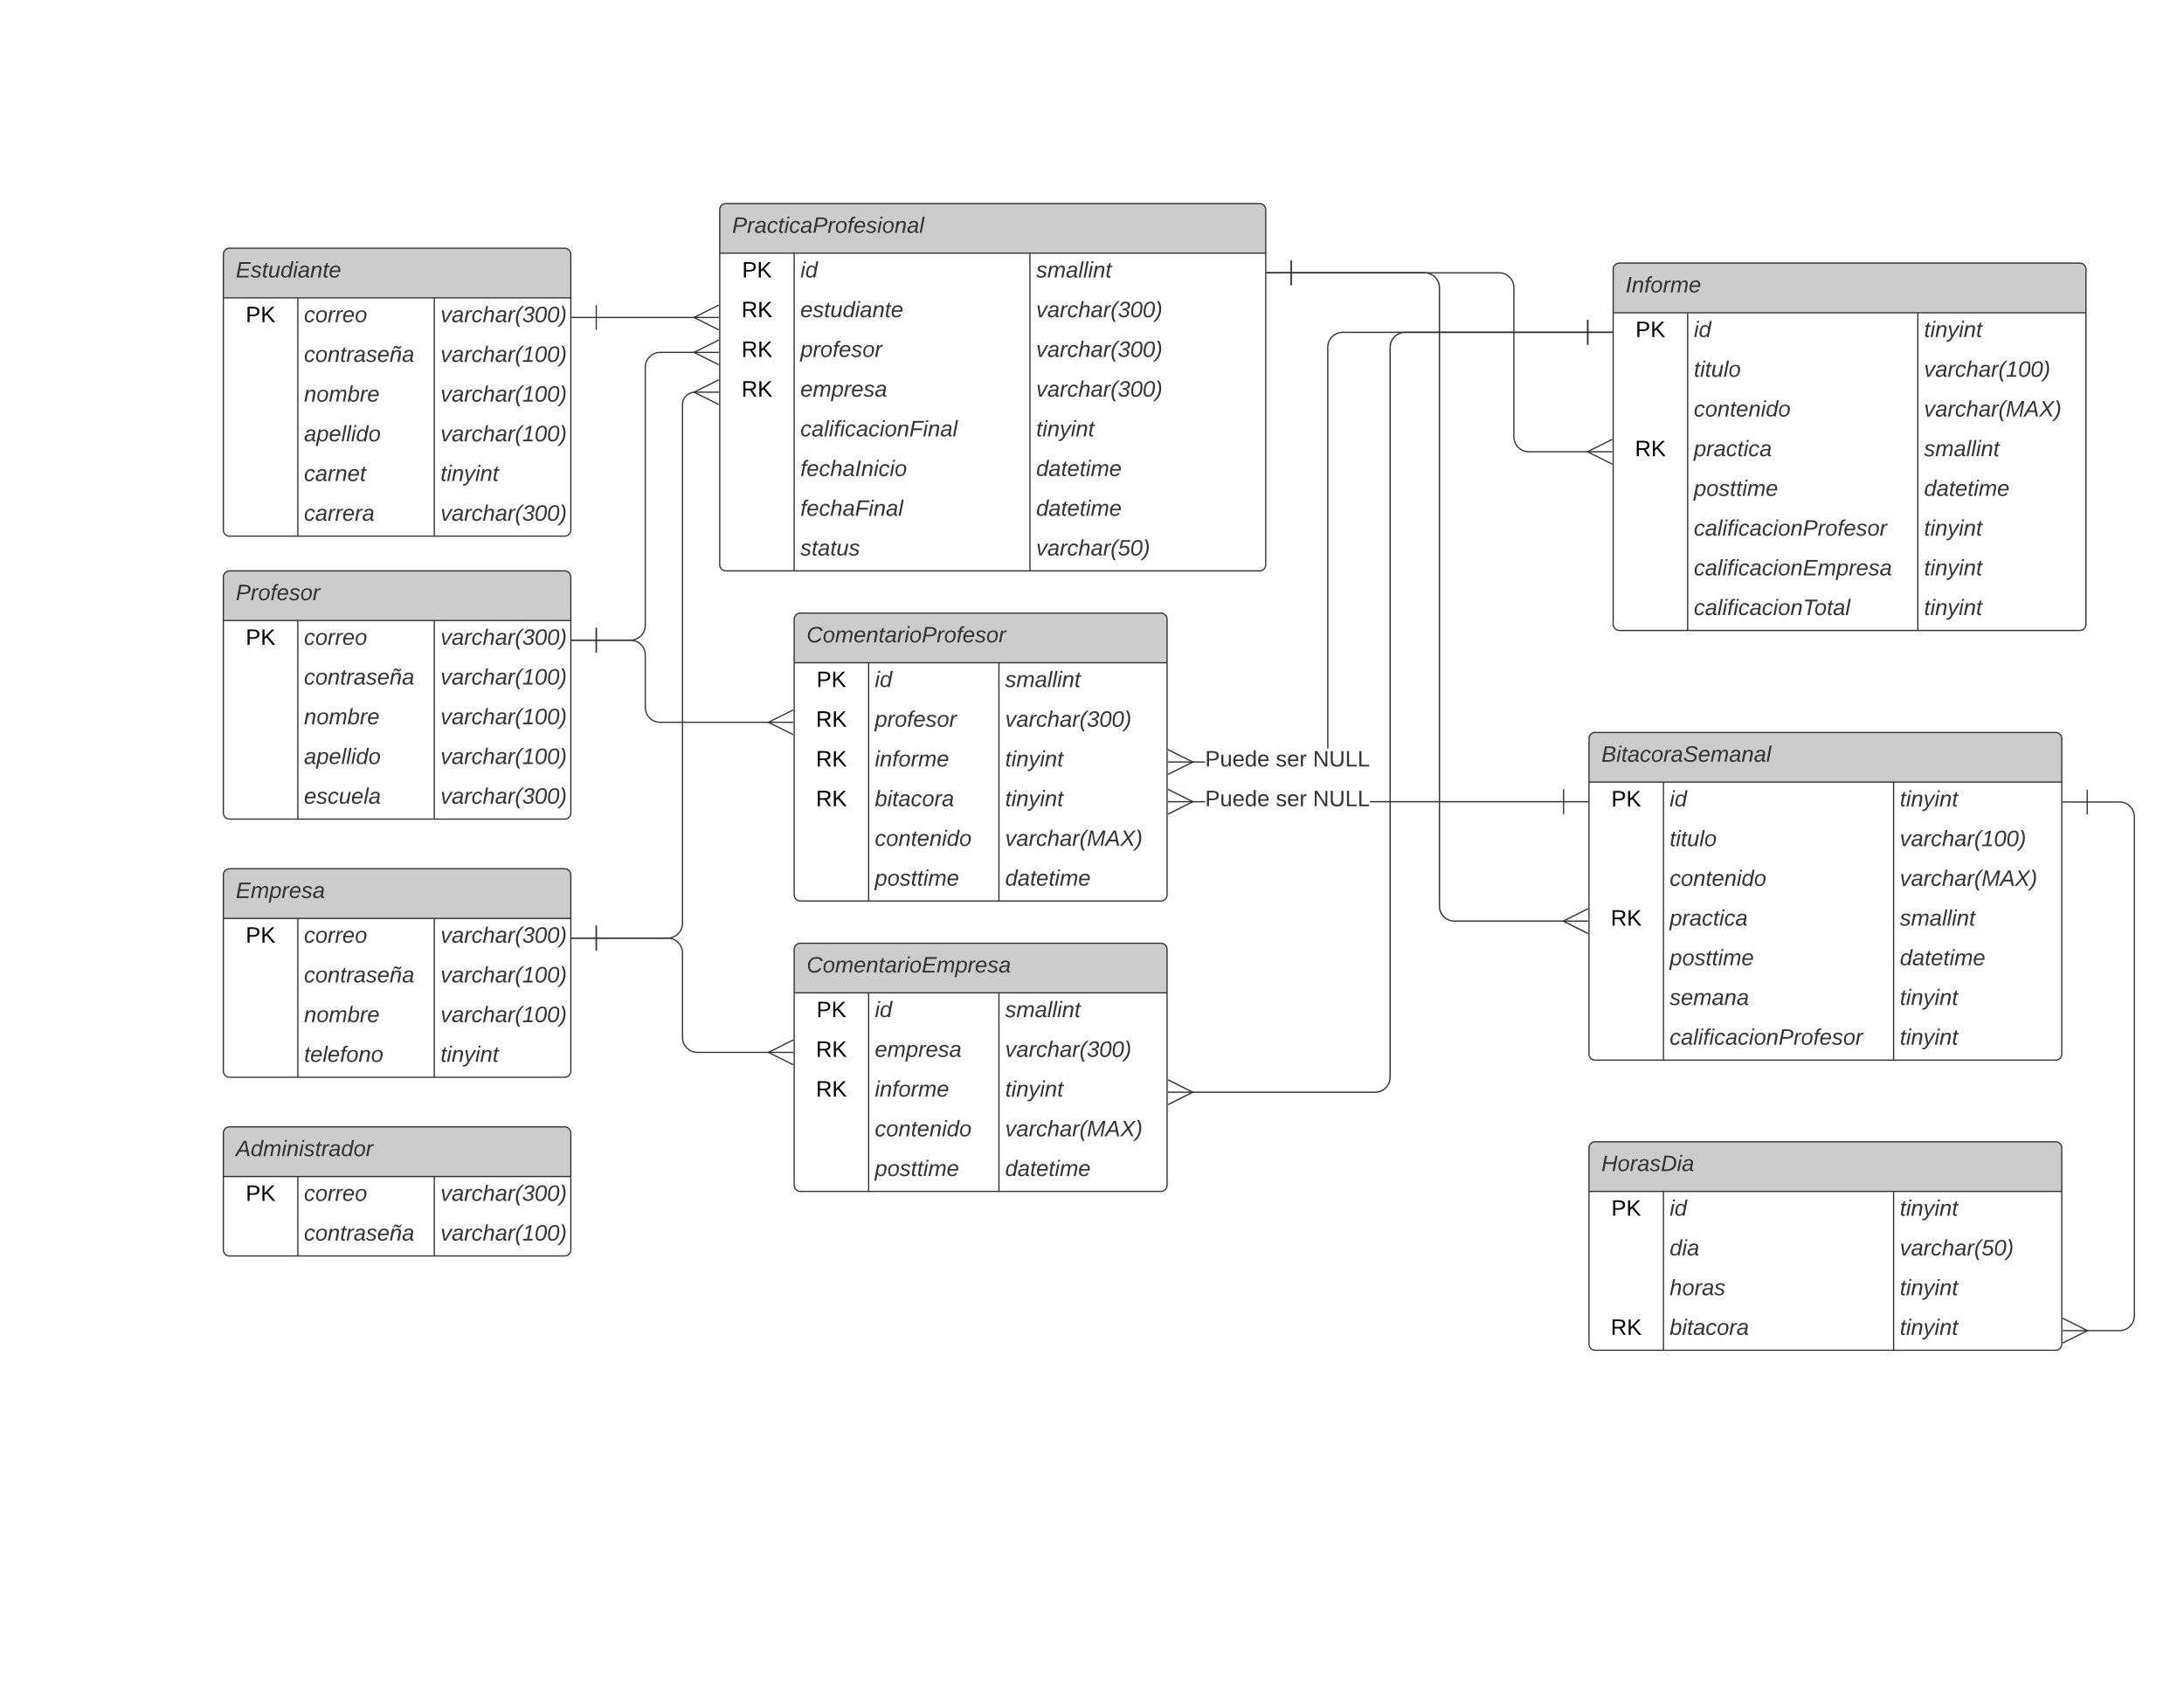 <svg xmlns="http://www.w3.org/2000/svg" xmlns:xlink="http://www.w3.org/1999/xlink" xmlns:lucid="lucid" width="1760" height="1360"><g transform="translate(0 0)" lucid:page-tab-id="0_0"><path d="M0 0h1760v1360H0z" fill="#fff"/><path d="M180 205a5 5 0 0 1 5-5h270a5 5 0 0 1 5 5v222a5 5 0 0 1-5 5H185a5 5 0 0 1-5-5z" fill="#fff"/><path d="M180 240v-35a5 5 0 0 1 5-5h270a5 5 0 0 1 5 5v35" fill="#ccc"/><path d="M180 205a5 5 0 0 1 5-5h270a5 5 0 0 1 5 5v222a5 5 0 0 1-5 5H185a5 5 0 0 1-5-5zM180 240h280M240 240v192M350 240v192" stroke="#333" fill="none"/><use xlink:href="#a" transform="matrix(1,0,0,1,190,200) translate(0 23.6)"/><use xlink:href="#b" transform="matrix(1,0,0,1,185,242.5) translate(13 17.1)"/><use xlink:href="#c" transform="matrix(1,0,0,1,245,242.5) translate(0 17.1)"/><use xlink:href="#d" transform="matrix(1,0,0,1,355,242.5) translate(0 17.1)"/><use xlink:href="#e" transform="matrix(1,0,0,1,245,274.5) translate(0 17.1)"/><use xlink:href="#f" transform="matrix(1,0,0,1,355,274.5) translate(0 17.1)"/><use xlink:href="#g" transform="matrix(1,0,0,1,245,306.5) translate(0 17.1)"/><use xlink:href="#f" transform="matrix(1,0,0,1,355,306.5) translate(0 17.1)"/><use xlink:href="#h" transform="matrix(1,0,0,1,245,338.5) translate(0 17.1)"/><use xlink:href="#f" transform="matrix(1,0,0,1,355,338.5) translate(0 17.1)"/><use xlink:href="#i" transform="matrix(1,0,0,1,245,370.5) translate(0 17.1)"/><use xlink:href="#j" transform="matrix(1,0,0,1,355,370.5) translate(0 17.1)"/><use xlink:href="#k" transform="matrix(1,0,0,1,245,402.5) translate(0 17.1)"/><use xlink:href="#d" transform="matrix(1,0,0,1,355,402.5) translate(0 17.1)"/><path d="M180 465a5 5 0 0 1 5-5h270a5 5 0 0 1 5 5v190a5 5 0 0 1-5 5H185a5 5 0 0 1-5-5z" fill="#fff"/><path d="M180 500v-35a5 5 0 0 1 5-5h270a5 5 0 0 1 5 5v35" fill="#ccc"/><path d="M180 465a5 5 0 0 1 5-5h270a5 5 0 0 1 5 5v190a5 5 0 0 1-5 5H185a5 5 0 0 1-5-5zM180 500h280M240 500v160M350 500v160" stroke="#333" fill="none"/><use xlink:href="#l" transform="matrix(1,0,0,1,190,460) translate(0 23.6)"/><use xlink:href="#b" transform="matrix(1,0,0,1,185,502.5) translate(13 17.1)"/><use xlink:href="#c" transform="matrix(1,0,0,1,245,502.5) translate(0 17.1)"/><use xlink:href="#d" transform="matrix(1,0,0,1,355,502.5) translate(0 17.1)"/><use xlink:href="#e" transform="matrix(1,0,0,1,245,534.5) translate(0 17.1)"/><use xlink:href="#f" transform="matrix(1,0,0,1,355,534.5) translate(0 17.1)"/><use xlink:href="#g" transform="matrix(1,0,0,1,245,566.5) translate(0 17.1)"/><use xlink:href="#f" transform="matrix(1,0,0,1,355,566.5) translate(0 17.1)"/><use xlink:href="#h" transform="matrix(1,0,0,1,245,598.5) translate(0 17.1)"/><use xlink:href="#f" transform="matrix(1,0,0,1,355,598.5) translate(0 17.1)"/><use xlink:href="#m" transform="matrix(1,0,0,1,245,630.5) translate(0 17.1)"/><use xlink:href="#d" transform="matrix(1,0,0,1,355,630.5) translate(0 17.1)"/><path d="M180 705a5 5 0 0 1 5-5h270a5 5 0 0 1 5 5v158a5 5 0 0 1-5 5H185a5 5 0 0 1-5-5z" fill="#fff"/><path d="M180 740v-35a5 5 0 0 1 5-5h270a5 5 0 0 1 5 5v35" fill="#ccc"/><path d="M180 705a5 5 0 0 1 5-5h270a5 5 0 0 1 5 5v158a5 5 0 0 1-5 5H185a5 5 0 0 1-5-5zM180 740h280M240 740v128M350 740v128" stroke="#333" fill="none"/><use xlink:href="#n" transform="matrix(1,0,0,1,190,700) translate(0 23.6)"/><use xlink:href="#b" transform="matrix(1,0,0,1,185,742.5) translate(13 17.1)"/><use xlink:href="#c" transform="matrix(1,0,0,1,245,742.5) translate(0 17.1)"/><use xlink:href="#d" transform="matrix(1,0,0,1,355,742.5) translate(0 17.1)"/><use xlink:href="#e" transform="matrix(1,0,0,1,245,774.5) translate(0 17.1)"/><use xlink:href="#f" transform="matrix(1,0,0,1,355,774.5) translate(0 17.1)"/><use xlink:href="#g" transform="matrix(1,0,0,1,245,806.5) translate(0 17.1)"/><use xlink:href="#f" transform="matrix(1,0,0,1,355,806.5) translate(0 17.1)"/><use xlink:href="#o" transform="matrix(1,0,0,1,245,838.5) translate(0 17.1)"/><use xlink:href="#j" transform="matrix(1,0,0,1,355,838.5) translate(0 17.1)"/><path d="M180 913a5 5 0 0 1 5-5h270a5 5 0 0 1 5 5v94a5 5 0 0 1-5 5H185a5 5 0 0 1-5-5z" fill="#fff"/><path d="M180 948v-35a5 5 0 0 1 5-5h270a5 5 0 0 1 5 5v35" fill="#ccc"/><path d="M180 913a5 5 0 0 1 5-5h270a5 5 0 0 1 5 5v94a5 5 0 0 1-5 5H185a5 5 0 0 1-5-5zM180 948h280M240 948v64M350 948v64" stroke="#333" fill="none"/><use xlink:href="#p" transform="matrix(1,0,0,1,190,908) translate(0 23.6)"/><use xlink:href="#b" transform="matrix(1,0,0,1,185,950.5) translate(13 17.1)"/><use xlink:href="#c" transform="matrix(1,0,0,1,245,950.5) translate(0 17.1)"/><use xlink:href="#d" transform="matrix(1,0,0,1,355,950.5) translate(0 17.1)"/><use xlink:href="#e" transform="matrix(1,0,0,1,245,982.5) translate(0 17.1)"/><use xlink:href="#f" transform="matrix(1,0,0,1,355,982.5) translate(0 17.1)"/><path d="M580 169a5 5 0 0 1 5-5h430a5 5 0 0 1 5 5v286a5 5 0 0 1-5 5H585a5 5 0 0 1-5-5z" fill="#fff"/><path d="M580 204v-35a5 5 0 0 1 5-5h430a5 5 0 0 1 5 5v35" fill="#ccc"/><path d="M580 169a5 5 0 0 1 5-5h430a5 5 0 0 1 5 5v286a5 5 0 0 1-5 5H585a5 5 0 0 1-5-5zM580 204h440M640 204v256M830 204v256" stroke="#333" fill="none"/><use xlink:href="#q" transform="matrix(1,0,0,1,590,164) translate(0 23.6)"/><use xlink:href="#b" transform="matrix(1,0,0,1,585,206.5) translate(13 17.1)"/><use xlink:href="#r" transform="matrix(1,0,0,1,645,206.5) translate(0 17.1)"/><use xlink:href="#s" transform="matrix(1,0,0,1,835,206.5) translate(0 17.1)"/><use xlink:href="#t" transform="matrix(1,0,0,1,585,238.5) translate(12.525 17.1)"/><use xlink:href="#u" transform="matrix(1,0,0,1,645,238.5) translate(0 17.1)"/><use xlink:href="#d" transform="matrix(1,0,0,1,835,238.5) translate(0 17.1)"/><use xlink:href="#t" transform="matrix(1,0,0,1,585,270.5) translate(12.525 17.1)"/><use xlink:href="#v" transform="matrix(1,0,0,1,645,270.5) translate(0 17.1)"/><use xlink:href="#d" transform="matrix(1,0,0,1,835,270.5) translate(0 17.1)"/><use xlink:href="#t" transform="matrix(1,0,0,1,585,302.5) translate(12.525 17.1)"/><use xlink:href="#w" transform="matrix(1,0,0,1,645,302.5) translate(0 17.1)"/><use xlink:href="#d" transform="matrix(1,0,0,1,835,302.5) translate(0 17.1)"/><use xlink:href="#x" transform="matrix(1,0,0,1,645,334.5) translate(0 17.1)"/><use xlink:href="#j" transform="matrix(1,0,0,1,835,334.5) translate(0 17.1)"/><use xlink:href="#y" transform="matrix(1,0,0,1,645,366.5) translate(0 17.1)"/><use xlink:href="#z" transform="matrix(1,0,0,1,835,366.5) translate(0 17.1)"/><use xlink:href="#A" transform="matrix(1,0,0,1,645,398.5) translate(0 17.1)"/><use xlink:href="#z" transform="matrix(1,0,0,1,835,398.5) translate(0 17.1)"/><use xlink:href="#B" transform="matrix(1,0,0,1,645,430.5) translate(0 17.1)"/><use xlink:href="#C" transform="matrix(1,0,0,1,835,430.5) translate(0 17.1)"/><path d="M640 765a5 5 0 0 1 5-5h290.5a5 5 0 0 1 5 5v190a5 5 0 0 1-5 5H645a5 5 0 0 1-5-5z" fill="#fff"/><path d="M640 800v-35a5 5 0 0 1 5-5h290.5a5 5 0 0 1 5 5v35" fill="#ccc"/><path d="M640 765a5 5 0 0 1 5-5h290.5a5 5 0 0 1 5 5v190a5 5 0 0 1-5 5H645a5 5 0 0 1-5-5zM640 800h300.5M700 800v160M805 800v160" stroke="#333" fill="none"/><use xlink:href="#D" transform="matrix(1,0,0,1,650,760) translate(0 23.6)"/><use xlink:href="#b" transform="matrix(1,0,0,1,645,802.5) translate(13 17.1)"/><use xlink:href="#r" transform="matrix(1,0,0,1,705,802.5) translate(0 17.1)"/><use xlink:href="#s" transform="matrix(1,0,0,1,810.011,802.5) translate(0 17.1)"/><use xlink:href="#t" transform="matrix(1,0,0,1,645,834.5) translate(12.525 17.1)"/><use xlink:href="#w" transform="matrix(1,0,0,1,705,834.5) translate(0 17.1)"/><use xlink:href="#d" transform="matrix(1,0,0,1,810.011,834.5) translate(0 17.1)"/><use xlink:href="#t" transform="matrix(1,0,0,1,645,866.5) translate(12.525 17.1)"/><use xlink:href="#E" transform="matrix(1,0,0,1,705,866.5) translate(0 17.1)"/><use xlink:href="#j" transform="matrix(1,0,0,1,810.011,866.5) translate(0 17.1)"/><use xlink:href="#F" transform="matrix(1,0,0,1,705,898.5) translate(0 17.1)"/><use xlink:href="#G" transform="matrix(1,0,0,1,810.011,898.5) translate(0 17.1)"/><use xlink:href="#H" transform="matrix(1,0,0,1,705,930.5) translate(0 17.1)"/><use xlink:href="#z" transform="matrix(1,0,0,1,810.011,930.5) translate(0 17.1)"/><path d="M640 499a5 5 0 0 1 5-5h290.5a5 5 0 0 1 5 5v222a5 5 0 0 1-5 5H645a5 5 0 0 1-5-5z" fill="#fff"/><path d="M640 534v-35a5 5 0 0 1 5-5h290.5a5 5 0 0 1 5 5v35" fill="#ccc"/><path d="M640 499a5 5 0 0 1 5-5h290.5a5 5 0 0 1 5 5v222a5 5 0 0 1-5 5H645a5 5 0 0 1-5-5zM640 534h300.5M700 534v192M805 534v192" stroke="#333" fill="none"/><use xlink:href="#I" transform="matrix(1,0,0,1,650,494) translate(0 23.6)"/><use xlink:href="#b" transform="matrix(1,0,0,1,645,536.5) translate(13 17.1)"/><use xlink:href="#r" transform="matrix(1,0,0,1,705,536.5) translate(0 17.1)"/><use xlink:href="#s" transform="matrix(1,0,0,1,810.011,536.5) translate(0 17.1)"/><use xlink:href="#t" transform="matrix(1,0,0,1,645,568.5) translate(12.525 17.1)"/><use xlink:href="#v" transform="matrix(1,0,0,1,705,568.5) translate(0 17.1)"/><use xlink:href="#d" transform="matrix(1,0,0,1,810.011,568.5) translate(0 17.1)"/><use xlink:href="#t" transform="matrix(1,0,0,1,645,600.5) translate(12.525 17.1)"/><use xlink:href="#E" transform="matrix(1,0,0,1,705,600.5) translate(0 17.1)"/><use xlink:href="#j" transform="matrix(1,0,0,1,810.011,600.5) translate(0 17.1)"/><use xlink:href="#t" transform="matrix(1,0,0,1,645,632.5) translate(12.525 17.1)"/><use xlink:href="#J" transform="matrix(1,0,0,1,705,632.5) translate(0 17.1)"/><use xlink:href="#j" transform="matrix(1,0,0,1,810.011,632.5) translate(0 17.1)"/><use xlink:href="#F" transform="matrix(1,0,0,1,705,664.5) translate(0 17.1)"/><use xlink:href="#G" transform="matrix(1,0,0,1,810.011,664.5) translate(0 17.1)"/><use xlink:href="#H" transform="matrix(1,0,0,1,705,696.5) translate(0 17.1)"/><use xlink:href="#z" transform="matrix(1,0,0,1,810.011,696.5) translate(0 17.1)"/><path d="M1300 217a5 5 0 0 1 5-5h371a5 5 0 0 1 5 5v286a5 5 0 0 1-5 5h-371a5 5 0 0 1-5-5z" fill="#fff"/><path d="M1300 252v-35a5 5 0 0 1 5-5h371a5 5 0 0 1 5 5v35" fill="#ccc"/><path d="M1300 217a5 5 0 0 1 5-5h371a5 5 0 0 1 5 5v286a5 5 0 0 1-5 5h-371a5 5 0 0 1-5-5zM1300 252h381M1360 252v256M1545.5 252v256" stroke="#333" fill="none"/><use xlink:href="#K" transform="matrix(1,0,0,1,1310,212) translate(0 23.6)"/><use xlink:href="#b" transform="matrix(1,0,0,1,1305,254.5) translate(13 17.1)"/><use xlink:href="#r" transform="matrix(1,0,0,1,1365,254.5) translate(0 17.1)"/><use xlink:href="#j" transform="matrix(1,0,0,1,1550.511,254.5) translate(0 17.1)"/><use xlink:href="#L" transform="matrix(1,0,0,1,1365,286.5) translate(0 17.1)"/><use xlink:href="#f" transform="matrix(1,0,0,1,1550.511,286.5) translate(0 17.1)"/><use xlink:href="#F" transform="matrix(1,0,0,1,1365,318.5) translate(0 17.1)"/><use xlink:href="#G" transform="matrix(1,0,0,1,1550.511,318.5) translate(0 17.1)"/><use xlink:href="#t" transform="matrix(1,0,0,1,1305,350.5) translate(12.525 17.1)"/><use xlink:href="#M" transform="matrix(1,0,0,1,1365,350.5) translate(0 17.1)"/><use xlink:href="#s" transform="matrix(1,0,0,1,1550.511,350.5) translate(0 17.1)"/><use xlink:href="#H" transform="matrix(1,0,0,1,1365,382.5) translate(0 17.1)"/><use xlink:href="#z" transform="matrix(1,0,0,1,1550.511,382.5) translate(0 17.1)"/><use xlink:href="#N" transform="matrix(1,0,0,1,1365,414.5) translate(0 17.1)"/><use xlink:href="#j" transform="matrix(1,0,0,1,1550.511,414.5) translate(0 17.1)"/><use xlink:href="#O" transform="matrix(1,0,0,1,1365,446.5) translate(0 17.1)"/><use xlink:href="#j" transform="matrix(1,0,0,1,1550.511,446.5) translate(0 17.1)"/><use xlink:href="#P" transform="matrix(1,0,0,1,1365,478.5) translate(0 17.1)"/><use xlink:href="#j" transform="matrix(1,0,0,1,1550.511,478.5) translate(0 17.1)"/><path d="M1280.5 595.2a5 5 0 0 1 5-5h371a5 5 0 0 1 5 5v254a5 5 0 0 1-5 5h-371a5 5 0 0 1-5-5z" fill="#fff"/><path d="M1280.5 630.2v-35a5 5 0 0 1 5-5h371a5 5 0 0 1 5 5v35" fill="#ccc"/><path d="M1280.5 595.2a5 5 0 0 1 5-5h371a5 5 0 0 1 5 5v254a5 5 0 0 1-5 5h-371a5 5 0 0 1-5-5zM1280.5 630.2h381M1340.5 630.2v224M1526 630.2v224" stroke="#333" fill="none"/><use xlink:href="#Q" transform="matrix(1,0,0,1,1290.5,590.199) translate(0 23.6)"/><use xlink:href="#b" transform="matrix(1,0,0,1,1285.5,632.699) translate(13 17.1)"/><use xlink:href="#r" transform="matrix(1,0,0,1,1345.5,632.699) translate(0 17.1)"/><use xlink:href="#j" transform="matrix(1,0,0,1,1531.01,632.699) translate(0 17.1)"/><use xlink:href="#L" transform="matrix(1,0,0,1,1345.5,664.699) translate(0 17.1)"/><use xlink:href="#f" transform="matrix(1,0,0,1,1531.01,664.699) translate(0 17.1)"/><use xlink:href="#F" transform="matrix(1,0,0,1,1345.5,696.699) translate(0 17.1)"/><use xlink:href="#G" transform="matrix(1,0,0,1,1531.01,696.699) translate(0 17.1)"/><use xlink:href="#t" transform="matrix(1,0,0,1,1285.5,728.699) translate(12.525 17.1)"/><use xlink:href="#M" transform="matrix(1,0,0,1,1345.5,728.699) translate(0 17.1)"/><use xlink:href="#s" transform="matrix(1,0,0,1,1531.01,728.699) translate(0 17.1)"/><use xlink:href="#H" transform="matrix(1,0,0,1,1345.5,760.699) translate(0 17.1)"/><use xlink:href="#z" transform="matrix(1,0,0,1,1531.01,760.699) translate(0 17.1)"/><use xlink:href="#R" transform="matrix(1,0,0,1,1345.5,792.699) translate(0 17.1)"/><use xlink:href="#j" transform="matrix(1,0,0,1,1531.01,792.699) translate(0 17.1)"/><use xlink:href="#N" transform="matrix(1,0,0,1,1345.5,824.699) translate(0 17.1)"/><use xlink:href="#j" transform="matrix(1,0,0,1,1531.01,824.699) translate(0 17.1)"/><path d="M480.5 255.8h79.6" stroke="#333" fill="none"/><path d="M480.5 265.8v-20M460.5 255.8h20" stroke="#333" fill="#fff"/><path d="M579.28 265.8l-20-10 20-10" stroke="#333" fill="#fff" fill-opacity="0"/><path d="M579.28 255.8h-20" stroke="#333" fill="#fff"/><path d="M480.5 515.84H508a12 12 0 0 0 12-12v-207.9a12 12 0 0 1 12-12h28.1" stroke="#333" fill="none"/><path d="M480.5 525.84v-20M460.5 515.84h20" stroke="#333" fill="#fff"/><path d="M579.28 293.94l-20-10 20-10" stroke="#333" fill="#fff" fill-opacity="0"/><path d="M579.28 283.94h-20" stroke="#333" fill="#fff"/><path d="M480.5 755.9H538a12 12 0 0 0 12-12V326.1a10.1 10.1 0 0 1 10.1-10.1" stroke="#333" fill="none"/><path d="M480.5 765.9v-20M460.5 755.9h20" stroke="#333" fill="#fff"/><path d="M579.28 326l-20-10 20-10" stroke="#333" fill="#fff" fill-opacity="0"/><path d="M579.28 316h-20" stroke="#333" fill="#fff"/><path d="M480.5 755.9H538a12 12 0 0 1 12 12v68.06a12 12 0 0 0 12 12h58.1" stroke="#333" fill="none"/><path d="M480.5 765.9v-20M460.5 755.9h20" stroke="#333" fill="#fff"/><path d="M639.28 857.96l-20-10 20-10" stroke="#333" fill="#fff" fill-opacity="0"/><path d="M639.28 847.96h-20" stroke="#333" fill="#fff"/><path d="M480.5 515.84H508a12 12 0 0 1 12 12V570a12 12 0 0 0 12 12h88.1" stroke="#333" fill="none"/><path d="M480.5 525.84v-20M460.5 515.84h20" stroke="#333" fill="#fff"/><path d="M639.28 592l-20-10 20-10" stroke="#333" fill="#fff" fill-opacity="0"/><path d="M639.28 582h-20" stroke="#333" fill="#fff"/><path d="M1280.5 925a5 5 0 0 1 5-5h371a5 5 0 0 1 5 5v158a5 5 0 0 1-5 5h-371a5 5 0 0 1-5-5z" fill="#fff"/><path d="M1280.5 960v-35a5 5 0 0 1 5-5h371a5 5 0 0 1 5 5v35" fill="#ccc"/><path d="M1280.5 925a5 5 0 0 1 5-5h371a5 5 0 0 1 5 5v158a5 5 0 0 1-5 5h-371a5 5 0 0 1-5-5zM1280.5 960h381M1340.5 960v128M1526 960v128" stroke="#333" fill="none"/><use xlink:href="#S" transform="matrix(1,0,0,1,1290.5,920) translate(0 23.6)"/><use xlink:href="#b" transform="matrix(1,0,0,1,1285.5,962.5) translate(13 17.1)"/><use xlink:href="#r" transform="matrix(1,0,0,1,1345.5,962.5) translate(0 17.1)"/><use xlink:href="#j" transform="matrix(1,0,0,1,1531.01,962.5) translate(0 17.1)"/><use xlink:href="#T" transform="matrix(1,0,0,1,1345.5,994.5) translate(0 17.1)"/><use xlink:href="#C" transform="matrix(1,0,0,1,1531.01,994.5) translate(0 17.1)"/><use xlink:href="#U" transform="matrix(1,0,0,1,1345.5,1026.5) translate(0 17.1)"/><use xlink:href="#j" transform="matrix(1,0,0,1,1531.01,1026.5) translate(0 17.1)"/><use xlink:href="#t" transform="matrix(1,0,0,1,1285.5,1058.5) translate(12.525 17.1)"/><use xlink:href="#J" transform="matrix(1,0,0,1,1345.5,1058.5) translate(0 17.1)"/><use xlink:href="#j" transform="matrix(1,0,0,1,1531.01,1058.5) translate(0 17.1)"/><path d="M1682 646.2h26a12 12 0 0 1 12 12v401.98a12 12 0 0 1-12 12h-26.6" stroke="#333" fill="none"/><path d="M1682 656.2v-20M1662 646.2h20" stroke="#333" fill="#fff"/><path d="M1662.22 1062.18l20 10-20 10" stroke="#333" fill="#fff" fill-opacity="0"/><path d="M1662.22 1072.18h20" stroke="#333" fill="#fff"/><path d="M1149.96 219.44l1.9.46 1.82.75 1.67 1.03 1.5 1.27 1.26 1.5 1.04 1.67.75 1.8.45 1.92.15 1.93v498.4l.14 1.83.42 1.75.7 1.67.94 1.54 1.17 1.37 1.37 1.17 1.54.95 1.67.68 1.75.43 1.82.14h88.57v1h-88.62l-1.94-.15-1.9-.46-1.82-.76-1.67-1.03-1.5-1.26-1.26-1.5-1.04-1.66-.75-1.82-.45-1.9-.15-1.94v-498.4l-.14-1.83-.42-1.76-.7-1.67-.94-1.54-1.17-1.37-1.37-1.17-1.54-.95-1.67-.7-1.75-.42-1.82-.14H1040.5v-1h107.52z" stroke="#333" stroke-width=".05" fill="#333"/><path fill="#fff"/><path d="M1041 229.8h-1v-20h1z" stroke="#333" stroke-width=".05" fill="#333"/><path fill="#fff"/><path d="M1040.5 220.3h-20v-1h20z" stroke="#333" stroke-width=".05" fill="#333"/><path d="M1279.78 752.2l-20-10 20-10" fill="#fff" fill-opacity="0"/><path d="M1280 732.65l-19.1 9.55 19.1 9.55-.45.9-20.9-10.45 20.9-10.45z" stroke="#333" stroke-width=".05" fill="#333"/><path fill="#fff"/><path d="M1279.78 742.7h-20v-1h20z" stroke="#333" stroke-width=".05" fill="#333"/><path d="M1040.5 219.8H1208a12 12 0 0 1 12 12V352a12 12 0 0 0 12 12h48.1" stroke="#333" fill="none"/><path d="M1040.5 229.8v-20M1020.5 219.8h20" stroke="#333" fill="#fff"/><path d="M1299.28 374l-20-10 20-10" stroke="#333" fill="#fff" fill-opacity="0"/><path d="M1299.28 364h-20" stroke="#333" fill="#fff"/><path d="M971.12 614.5h-10.7v-1h10.7zm308.38-346.24h-197.48l-1.82.14-1.75.42-1.67.7-1.54.94-1.37 1.17-1.17 1.37-.94 1.54-.7 1.66-.42 1.76-.14 1.82v322.24l-.1 1.18h-1l.1-1.22V279.74l.15-1.94.46-1.9.76-1.82 1.03-1.67 1.26-1.48 1.5-1.28 1.66-1.02 1.82-.75 1.9-.46 1.94-.14h197.52z" stroke="#333" stroke-width=".05" fill="#333"/><path fill="#fff"/><path d="M1280 277.76h-1v-20h1z" stroke="#333" stroke-width=".05" fill="#333"/><path fill="#fff"/><path d="M1299.5 268.26h-20v-1h20z" stroke="#333" stroke-width=".05" fill="#333"/><path d="M941.22 604l20 10-20 10" fill="#fff" fill-opacity="0"/><path d="M962.34 614l-20.9 10.45-.44-.9 19.1-9.55-19.1-9.55.45-.9z" stroke="#333" stroke-width=".05" fill="#333"/><path fill="#fff"/><path d="M961.22 614.5h-20v-1h20z" stroke="#333" stroke-width=".05" fill="#333"/><use xlink:href="#V" transform="matrix(1,0,0,1,971.118,603.2) translate(0.005 14.4)"/><use xlink:href="#W" transform="matrix(1,0,0,1,971.118,603.2) translate(57.005 14.4)"/><use xlink:href="#X" transform="matrix(1,0,0,1,971.118,603.2) translate(86.955 14.4)"/><path d="M1279.5 268.26h-147.23l-1.82.14-1.75.42-1.67.7-1.54.94-1.38 1.17-1.17 1.37-.94 1.54-.7 1.66-.4 1.76-.15 1.82v588.3l-.15 1.94-.46 1.9-.75 1.82-1.04 1.67-1.27 1.5-1.5 1.28-1.67 1.03-1.82.76-1.9.45-1.93.17H960.4v-1h147.83l1.82-.15 1.75-.42 1.67-.7 1.54-.93 1.38-1.17 1.17-1.38.94-1.53.7-1.68.4-1.75.15-1.82v-588.3l.15-1.95.46-1.9.75-1.82 1.04-1.67 1.27-1.48 1.5-1.28 1.67-1.02 1.82-.75 1.9-.46 1.93-.14h147.27z" stroke="#333" stroke-width=".05" fill="#333"/><path fill="#fff"/><path d="M1280 277.76h-1v-20h1z" stroke="#333" stroke-width=".05" fill="#333"/><path fill="#fff"/><path d="M1299.5 268.26h-20v-1h20z" stroke="#333" stroke-width=".05" fill="#333"/><path d="M941.22 870.07l20 10-20 10" fill="#fff" fill-opacity="0"/><path d="M962.34 880.07l-20.9 10.44-.44-.88 19.1-9.55-19.1-9.56.45-.88z" stroke="#333" stroke-width=".05" fill="#333"/><path fill="#fff"/><path d="M961.22 880.57h-20v-1h20zM971.12 646.5h-10.7v-1h10.7zm288.88 0h-156.03v-1H1260z" stroke="#333" stroke-width=".05" fill="#333"/><path fill="#fff"/><path d="M1260.5 656h-1v-20h1z" stroke="#333" stroke-width=".05" fill="#333"/><path fill="#fff"/><path d="M1280 646.5h-20v-1h20z" stroke="#333" stroke-width=".05" fill="#333"/><path d="M941.22 636l20 10-20 10" fill="#fff" fill-opacity="0"/><path d="M962.34 646l-20.9 10.45-.44-.9 19.1-9.55-19.1-9.55.45-.9z" stroke="#333" stroke-width=".05" fill="#333"/><path fill="#fff"/><path d="M961.22 646.5h-20v-1h20z" stroke="#333" stroke-width=".05" fill="#333"/><g><use xlink:href="#V" transform="matrix(1,0,0,1,971.118,635.2) translate(0.005 14.4)"/><use xlink:href="#W" transform="matrix(1,0,0,1,971.118,635.2) translate(57.005 14.4)"/><use xlink:href="#X" transform="matrix(1,0,0,1,971.118,635.2) translate(86.955 14.4)"/></g><defs><path fill="#333" d="M11 0l48-248h184l-5 28H87l-15 79h140l-5 27H67L50-27h158l-5 27H11" id="Y"/><path fill="#333" d="M55-144c13 50 104 24 104 88C159 21 15 23 1-39l26-10c6 40 102 42 102-4-13-50-104-23-104-87 0-71 143-71 148-8l-29 4c-5-35-85-37-89 0" id="Z"/><path fill="#333" d="M51-54c-9 22 5 41 31 30L79-1C43 14 10-4 19-52l22-115H19l5-23h22l19-43h21l-9 43h35l-4 23H73" id="aa"/><path fill="#333" d="M67 3c-93-2-31-127-26-193h32L48-50c-3 39 53 32 70 12 30-34 30-101 43-152h32L157 0h-30c1-10 6-24 4-33-14 20-29 37-64 36" id="ab"/><path fill="#333" d="M133-28C103 26-5 8 13-77c13-62 24-115 90-117 29-1 46 15 56 35l19-102h32L160 0h-30zM45-64c-2 27 10 43 35 43 54-1 69-50 69-103 0-29-15-46-42-46-53-1-58 58-62 106" id="ac"/><path fill="#333" d="M50-231l6-30h32l-6 30H50zM6 0l37-190h31L37 0H6" id="ad"/><path fill="#333" d="M165-48c-4 18 1 34 23 27l-3 20c-29 8-62 0-52-35h-2C116-14 99 4 63 4 30 4 8-16 8-49c0-68 71-67 138-67 10-26 0-56-31-54-26 1-42 9-47 31l-32-5c8-67 160-71 144 15-5 28-9 54-15 81zM42-50c3 52 80 24 89-6 7-12 7-24 11-38-47 1-103-4-100 44" id="ae"/><path fill="#333" d="M67-158c22-48 132-52 116 29L158 0h-32l25-140c3-38-53-32-70-12C52-117 51-52 38 0H6l36-190h30" id="af"/><path fill="#333" d="M111-194c62-3 86 47 72 106H45c-7 38 6 69 45 68 27-1 43-14 53-32l24 11C152-15 129 4 87 4 38 3 12-23 12-71c0-70 32-119 99-123zm44 81c14-66-71-72-95-28-4 8-8 17-11 28h106" id="ag"/><g id="a"><use transform="matrix(0.05,0,0,0.05,0,0)" xlink:href="#Y"/><use transform="matrix(0.05,0,0,0.05,12,0)" xlink:href="#Z"/><use transform="matrix(0.05,0,0,0.05,21,0)" xlink:href="#aa"/><use transform="matrix(0.05,0,0,0.05,26,0)" xlink:href="#ab"/><use transform="matrix(0.05,0,0,0.05,36,0)" xlink:href="#ac"/><use transform="matrix(0.05,0,0,0.05,46,0)" xlink:href="#ad"/><use transform="matrix(0.05,0,0,0.05,49.95,0)" xlink:href="#ae"/><use transform="matrix(0.05,0,0,0.05,59.95,0)" xlink:href="#af"/><use transform="matrix(0.05,0,0,0.05,69.95,0)" xlink:href="#aa"/><use transform="matrix(0.05,0,0,0.05,74.95,0)" xlink:href="#ag"/></g><path d="M30-248c87 1 191-15 191 75 0 78-77 80-158 76V0H30v-248zm33 125c57 0 124 11 124-50 0-59-68-47-124-48v98" id="ah"/><path d="M194 0L95-120 63-95V0H30v-248h33v124l119-124h40L117-140 236 0h-42" id="ai"/><g id="b"><use transform="matrix(0.05,0,0,0.05,0,0)" xlink:href="#ah"/><use transform="matrix(0.05,0,0,0.05,12,0)" xlink:href="#ai"/></g><path fill="#333" d="M44-68c0 29 11 47 38 47 30 0 42-19 51-41l28 9C148-21 126 4 82 4 31 4 10-29 12-85c3-77 74-140 146-93 12 8 15 23 18 40l-31 5c-1-22-13-36-36-36-52 0-65 49-65 101" id="aj"/><path fill="#333" d="M30-147c31-64 166-65 159 27C183-49 158 1 86 4 9 8 1-88 30-147zM88-20c53 0 68-48 68-100 0-31-11-51-44-50-52 1-68 46-68 97 0 32 13 53 44 53" id="ak"/><path fill="#333" d="M66-151c12-25 30-51 66-40l-6 26C45-176 58-65 38 0H6l36-190h30" id="al"/><g id="c"><use transform="matrix(0.05,0,0,0.05,0,0)" xlink:href="#aj"/><use transform="matrix(0.05,0,0,0.05,9,0)" xlink:href="#ak"/><use transform="matrix(0.05,0,0,0.05,19,0)" xlink:href="#al"/><use transform="matrix(0.05,0,0,0.05,24.95,0)" xlink:href="#al"/><use transform="matrix(0.05,0,0,0.05,30.9,0)" xlink:href="#ag"/><use transform="matrix(0.05,0,0,0.05,40.9,0)" xlink:href="#ak"/></g><path fill="#333" d="M89 0H52L20-190h33L74-25l89-165h34" id="am"/><path fill="#333" d="M67-158c15-20 31-36 64-36 94 0 33 127 27 194h-32l25-140c3-38-53-32-70-12C52-117 51-51 37 0H6l51-261h31" id="an"/><path fill="#333" d="M17-49c1-102 45-165 103-212h30C92-210 49-145 49-46 49 4 63 43 85 75H54C30 43 18 2 17-49" id="ao"/><path fill="#333" d="M148-71c0-36-31-44-71-41l5-28c46 3 81-6 81-50 0-23-15-35-39-35-30 0-49 17-56 41l-32-3c12-39 42-63 90-64 43 0 69 19 71 60 1 43-30 58-65 66 27 5 49 22 49 53 0 85-133 99-164 35-4-7-7-15-9-22l29-9c8 25 25 45 58 45 34 1 53-17 53-48" id="ap"/><path fill="#333" d="M16-82c0-90 25-169 113-169 48 0 68 33 68 82C197-79 170 4 84 4 37 4 16-31 16-82zm30 5c0 32 11 55 40 55 69 0 76-79 80-149 2-32-10-55-39-55-69 0-81 81-81 149" id="aq"/><path fill="#333" d="M98-137C97-35 54 29-4 75h-31C23 23 67-41 67-140c0-50-15-89-37-121h31c24 32 36 73 37 124" id="ar"/><g id="d"><use transform="matrix(0.05,0,0,0.05,0,0)" xlink:href="#am"/><use transform="matrix(0.05,0,0,0.05,9,0)" xlink:href="#ae"/><use transform="matrix(0.05,0,0,0.05,19,0)" xlink:href="#al"/><use transform="matrix(0.05,0,0,0.05,24.95,0)" xlink:href="#aj"/><use transform="matrix(0.05,0,0,0.05,33.95,0)" xlink:href="#an"/><use transform="matrix(0.05,0,0,0.05,43.95,0)" xlink:href="#ae"/><use transform="matrix(0.05,0,0,0.05,53.95,0)" xlink:href="#al"/><use transform="matrix(0.05,0,0,0.05,59.9,0)" xlink:href="#ao"/><use transform="matrix(0.05,0,0,0.05,65.85,0)" xlink:href="#ap"/><use transform="matrix(0.05,0,0,0.05,75.85,0)" xlink:href="#aq"/><use transform="matrix(0.05,0,0,0.05,85.85,0)" xlink:href="#aq"/><use transform="matrix(0.05,0,0,0.05,95.85,0)" xlink:href="#ar"/></g><path fill="#333" d="M67-158c22-48 132-52 116 29L158 0h-32l25-140c3-38-53-32-70-12C52-117 51-52 38 0H6l36-190h30zm126-100c-8 21-15 46-44 47-22 0-30-19-50-21-14 0-21 10-25 21H58c8-21 14-47 44-47 22 0 32 18 50 21 13-1 21-10 25-21h16" id="as"/><g id="e"><use transform="matrix(0.05,0,0,0.05,0,0)" xlink:href="#aj"/><use transform="matrix(0.05,0,0,0.05,9,0)" xlink:href="#ak"/><use transform="matrix(0.05,0,0,0.05,19,0)" xlink:href="#af"/><use transform="matrix(0.05,0,0,0.05,29,0)" xlink:href="#aa"/><use transform="matrix(0.05,0,0,0.05,34,0)" xlink:href="#al"/><use transform="matrix(0.05,0,0,0.05,39.95,0)" xlink:href="#ae"/><use transform="matrix(0.05,0,0,0.05,49.95,0)" xlink:href="#Z"/><use transform="matrix(0.05,0,0,0.05,58.95,0)" xlink:href="#ag"/><use transform="matrix(0.05,0,0,0.05,68.95,0)" xlink:href="#as"/><use transform="matrix(0.05,0,0,0.05,78.95,0)" xlink:href="#ae"/></g><path fill="#333" d="M9 0l6-27h63l36-188-63 39 6-31 66-41h29L110-27h60l-5 27H9" id="at"/><g id="f"><use transform="matrix(0.05,0,0,0.05,0,0)" xlink:href="#am"/><use transform="matrix(0.05,0,0,0.05,9,0)" xlink:href="#ae"/><use transform="matrix(0.05,0,0,0.05,19,0)" xlink:href="#al"/><use transform="matrix(0.05,0,0,0.05,24.95,0)" xlink:href="#aj"/><use transform="matrix(0.05,0,0,0.05,33.95,0)" xlink:href="#an"/><use transform="matrix(0.05,0,0,0.05,43.95,0)" xlink:href="#ae"/><use transform="matrix(0.05,0,0,0.05,53.95,0)" xlink:href="#al"/><use transform="matrix(0.05,0,0,0.05,59.9,0)" xlink:href="#ao"/><use transform="matrix(0.05,0,0,0.05,65.85,0)" xlink:href="#at"/><use transform="matrix(0.05,0,0,0.05,75.85,0)" xlink:href="#aq"/><use transform="matrix(0.05,0,0,0.05,85.85,0)" xlink:href="#aq"/><use transform="matrix(0.05,0,0,0.05,95.85,0)" xlink:href="#ar"/></g><path fill="#333" d="M248-111c6-24 9-61-24-58-72 9-57 108-77 169h-31l26-142c3-37-50-30-64-10C52-115 50-51 37 0H6l36-190h30c-1 10-6 24-4 32 13-43 101-52 105 5 13-22 29-41 61-41 90 0 28 129 23 194h-31" id="au"/><path fill="#333" d="M68-162c25-46 127-43 121 31C183-60 169 1 98 4 69 5 53-11 43-31L36 0H5l52-261h31zm88 36c2-27-9-43-34-43-55 0-70 51-70 103 0 29 15 45 43 46 52 0 58-58 61-106" id="av"/><g id="g"><use transform="matrix(0.05,0,0,0.05,0,0)" xlink:href="#af"/><use transform="matrix(0.05,0,0,0.05,10,0)" xlink:href="#ak"/><use transform="matrix(0.05,0,0,0.05,20,0)" xlink:href="#au"/><use transform="matrix(0.05,0,0,0.05,34.95,0)" xlink:href="#av"/><use transform="matrix(0.05,0,0,0.05,44.95,0)" xlink:href="#al"/><use transform="matrix(0.05,0,0,0.05,50.9,0)" xlink:href="#ag"/></g><path fill="#333" d="M67-162c32-53 139-36 121 50C175-51 163 2 97 4 68 4 52-11 42-31 38 6 28 39 22 75H-9l50-265h29c-1 10 0 20-3 28zm89 36c0-26-10-43-35-43-54 0-67 50-69 103-1 29 14 45 42 46 53 0 62-58 62-106" id="aw"/><path fill="#333" d="M6 0l50-261h32L37 0H6" id="ax"/><g id="h"><use transform="matrix(0.05,0,0,0.05,0,0)" xlink:href="#ae"/><use transform="matrix(0.05,0,0,0.05,10,0)" xlink:href="#aw"/><use transform="matrix(0.05,0,0,0.05,20,0)" xlink:href="#ag"/><use transform="matrix(0.05,0,0,0.05,30,0)" xlink:href="#ax"/><use transform="matrix(0.05,0,0,0.05,33.95,0)" xlink:href="#ax"/><use transform="matrix(0.05,0,0,0.05,37.9,0)" xlink:href="#ad"/><use transform="matrix(0.05,0,0,0.05,41.85,0)" xlink:href="#ac"/><use transform="matrix(0.05,0,0,0.05,51.85,0)" xlink:href="#ak"/></g><g id="i"><use transform="matrix(0.05,0,0,0.05,0,0)" xlink:href="#aj"/><use transform="matrix(0.05,0,0,0.05,9,0)" xlink:href="#ae"/><use transform="matrix(0.05,0,0,0.05,19,0)" xlink:href="#al"/><use transform="matrix(0.05,0,0,0.05,24.95,0)" xlink:href="#af"/><use transform="matrix(0.05,0,0,0.05,34.95,0)" xlink:href="#ag"/><use transform="matrix(0.05,0,0,0.05,44.95,0)" xlink:href="#aa"/></g><path fill="#333" d="M198-190L69 30C53 58 25 83-20 72c4-11-1-27 19-22 33-1 43-29 59-52L20-190h32L79-34l84-156h35" id="ay"/><g id="j"><use transform="matrix(0.05,0,0,0.05,0,0)" xlink:href="#aa"/><use transform="matrix(0.05,0,0,0.05,5,0)" xlink:href="#ad"/><use transform="matrix(0.05,0,0,0.05,8.95,0)" xlink:href="#af"/><use transform="matrix(0.05,0,0,0.05,18.95,0)" xlink:href="#ay"/><use transform="matrix(0.05,0,0,0.05,27.95,0)" xlink:href="#ad"/><use transform="matrix(0.05,0,0,0.05,31.9,0)" xlink:href="#af"/><use transform="matrix(0.05,0,0,0.05,41.9,0)" xlink:href="#aa"/></g><g id="k"><use transform="matrix(0.05,0,0,0.05,0,0)" xlink:href="#aj"/><use transform="matrix(0.05,0,0,0.05,9,0)" xlink:href="#ae"/><use transform="matrix(0.05,0,0,0.05,19,0)" xlink:href="#al"/><use transform="matrix(0.05,0,0,0.05,24.95,0)" xlink:href="#al"/><use transform="matrix(0.05,0,0,0.05,30.9,0)" xlink:href="#ag"/><use transform="matrix(0.05,0,0,0.05,40.9,0)" xlink:href="#al"/><use transform="matrix(0.05,0,0,0.05,46.85,0)" xlink:href="#ae"/></g><path fill="#333" d="M238-179c0 84-86 86-175 82L45 0H11l48-248c82 0 179-12 179 69zm-34 1c0-53-64-42-116-43l-19 98c63 0 135 9 135-55" id="az"/><path fill="#333" d="M76-167L44 0H12l33-167H18l4-23h27c3-47 25-81 82-69l-4 24c-35-8-44 15-46 45h37l-5 23H76" id="aA"/><g id="l"><use transform="matrix(0.05,0,0,0.05,0,0)" xlink:href="#az"/><use transform="matrix(0.05,0,0,0.05,12,0)" xlink:href="#al"/><use transform="matrix(0.05,0,0,0.05,17.95,0)" xlink:href="#ak"/><use transform="matrix(0.05,0,0,0.05,27.95,0)" xlink:href="#aA"/><use transform="matrix(0.05,0,0,0.05,32.95,0)" xlink:href="#ag"/><use transform="matrix(0.05,0,0,0.05,42.95,0)" xlink:href="#Z"/><use transform="matrix(0.05,0,0,0.05,51.95,0)" xlink:href="#ak"/><use transform="matrix(0.05,0,0,0.05,61.95,0)" xlink:href="#al"/></g><g id="m"><use transform="matrix(0.05,0,0,0.05,0,0)" xlink:href="#ag"/><use transform="matrix(0.05,0,0,0.05,10,0)" xlink:href="#Z"/><use transform="matrix(0.05,0,0,0.05,19,0)" xlink:href="#aj"/><use transform="matrix(0.05,0,0,0.05,28,0)" xlink:href="#ab"/><use transform="matrix(0.05,0,0,0.05,38,0)" xlink:href="#ag"/><use transform="matrix(0.05,0,0,0.05,48,0)" xlink:href="#ax"/><use transform="matrix(0.05,0,0,0.05,51.95,0)" xlink:href="#ae"/></g><g id="n"><use transform="matrix(0.05,0,0,0.05,0,0)" xlink:href="#Y"/><use transform="matrix(0.05,0,0,0.05,12,0)" xlink:href="#au"/><use transform="matrix(0.05,0,0,0.05,26.95,0)" xlink:href="#aw"/><use transform="matrix(0.05,0,0,0.05,36.95,0)" xlink:href="#al"/><use transform="matrix(0.05,0,0,0.05,42.9,0)" xlink:href="#ag"/><use transform="matrix(0.05,0,0,0.05,52.9,0)" xlink:href="#Z"/><use transform="matrix(0.05,0,0,0.05,61.9,0)" xlink:href="#ae"/></g><g id="o"><use transform="matrix(0.05,0,0,0.05,0,0)" xlink:href="#aa"/><use transform="matrix(0.05,0,0,0.05,5,0)" xlink:href="#ag"/><use transform="matrix(0.05,0,0,0.05,15,0)" xlink:href="#ax"/><use transform="matrix(0.05,0,0,0.05,18.95,0)" xlink:href="#ag"/><use transform="matrix(0.05,0,0,0.05,28.95,0)" xlink:href="#aA"/><use transform="matrix(0.05,0,0,0.05,33.95,0)" xlink:href="#ak"/><use transform="matrix(0.05,0,0,0.05,43.95,0)" xlink:href="#af"/><use transform="matrix(0.05,0,0,0.05,53.95,0)" xlink:href="#ak"/></g><path fill="#333" d="M187 0l-14-72H61L19 0h-37l149-248h38L221 0h-34zm-19-99l-22-123L76-99h92" id="aB"/><g id="p"><use transform="matrix(0.05,0,0,0.05,0,0)" xlink:href="#aB"/><use transform="matrix(0.05,0,0,0.05,12,0)" xlink:href="#ac"/><use transform="matrix(0.05,0,0,0.05,22,0)" xlink:href="#au"/><use transform="matrix(0.05,0,0,0.05,36.95,0)" xlink:href="#ad"/><use transform="matrix(0.05,0,0,0.05,40.9,0)" xlink:href="#af"/><use transform="matrix(0.05,0,0,0.05,50.9,0)" xlink:href="#ad"/><use transform="matrix(0.05,0,0,0.05,54.85,0)" xlink:href="#Z"/><use transform="matrix(0.05,0,0,0.05,63.85,0)" xlink:href="#aa"/><use transform="matrix(0.05,0,0,0.05,68.85,0)" xlink:href="#al"/><use transform="matrix(0.05,0,0,0.05,74.8,0)" xlink:href="#ae"/><use transform="matrix(0.05,0,0,0.05,84.8,0)" xlink:href="#ac"/><use transform="matrix(0.05,0,0,0.05,94.8,0)" xlink:href="#ak"/><use transform="matrix(0.05,0,0,0.05,104.8,0)" xlink:href="#al"/></g><g id="q"><use transform="matrix(0.05,0,0,0.05,0,0)" xlink:href="#az"/><use transform="matrix(0.05,0,0,0.05,12,0)" xlink:href="#al"/><use transform="matrix(0.05,0,0,0.05,17.95,0)" xlink:href="#ae"/><use transform="matrix(0.05,0,0,0.05,27.95,0)" xlink:href="#aj"/><use transform="matrix(0.05,0,0,0.05,36.95,0)" xlink:href="#aa"/><use transform="matrix(0.05,0,0,0.05,41.95,0)" xlink:href="#ad"/><use transform="matrix(0.05,0,0,0.05,45.9,0)" xlink:href="#aj"/><use transform="matrix(0.05,0,0,0.05,54.9,0)" xlink:href="#ae"/><use transform="matrix(0.05,0,0,0.05,64.9,0)" xlink:href="#az"/><use transform="matrix(0.05,0,0,0.05,76.9,0)" xlink:href="#al"/><use transform="matrix(0.05,0,0,0.05,82.85,0)" xlink:href="#ak"/><use transform="matrix(0.05,0,0,0.05,92.85,0)" xlink:href="#aA"/><use transform="matrix(0.05,0,0,0.05,97.85,0)" xlink:href="#ag"/><use transform="matrix(0.05,0,0,0.05,107.85,0)" xlink:href="#Z"/><use transform="matrix(0.05,0,0,0.05,116.85,0)" xlink:href="#ad"/><use transform="matrix(0.05,0,0,0.05,120.8,0)" xlink:href="#ak"/><use transform="matrix(0.05,0,0,0.05,130.8,0)" xlink:href="#af"/><use transform="matrix(0.05,0,0,0.05,140.8,0)" xlink:href="#ae"/><use transform="matrix(0.05,0,0,0.05,150.8,0)" xlink:href="#ax"/></g><g id="r"><use transform="matrix(0.05,0,0,0.05,0,0)" xlink:href="#ad"/><use transform="matrix(0.05,0,0,0.05,3.95,0)" xlink:href="#ac"/></g><g id="s"><use transform="matrix(0.05,0,0,0.05,0,0)" xlink:href="#Z"/><use transform="matrix(0.05,0,0,0.05,9,0)" xlink:href="#au"/><use transform="matrix(0.05,0,0,0.05,23.95,0)" xlink:href="#ae"/><use transform="matrix(0.05,0,0,0.05,33.95,0)" xlink:href="#ax"/><use transform="matrix(0.05,0,0,0.05,37.9,0)" xlink:href="#ax"/><use transform="matrix(0.05,0,0,0.05,41.85,0)" xlink:href="#ad"/><use transform="matrix(0.05,0,0,0.05,45.8,0)" xlink:href="#af"/><use transform="matrix(0.05,0,0,0.05,55.8,0)" xlink:href="#aa"/></g><path d="M233-177c-1 41-23 64-60 70L243 0h-38l-65-103H63V0H30v-248c88 3 205-21 203 71zM63-129c60-2 137 13 137-47 0-61-80-42-137-45v92" id="aC"/><g id="t"><use transform="matrix(0.05,0,0,0.05,0,0)" xlink:href="#aC"/><use transform="matrix(0.05,0,0,0.05,12.95,0)" xlink:href="#ai"/></g><g id="u"><use transform="matrix(0.05,0,0,0.05,0,0)" xlink:href="#ag"/><use transform="matrix(0.05,0,0,0.05,10,0)" xlink:href="#Z"/><use transform="matrix(0.05,0,0,0.05,19,0)" xlink:href="#aa"/><use transform="matrix(0.05,0,0,0.05,24,0)" xlink:href="#ab"/><use transform="matrix(0.05,0,0,0.05,34,0)" xlink:href="#ac"/><use transform="matrix(0.05,0,0,0.05,44,0)" xlink:href="#ad"/><use transform="matrix(0.05,0,0,0.05,47.95,0)" xlink:href="#ae"/><use transform="matrix(0.05,0,0,0.05,57.95,0)" xlink:href="#af"/><use transform="matrix(0.05,0,0,0.05,67.95,0)" xlink:href="#aa"/><use transform="matrix(0.05,0,0,0.05,72.95,0)" xlink:href="#ag"/></g><g id="v"><use transform="matrix(0.05,0,0,0.05,0,0)" xlink:href="#aw"/><use transform="matrix(0.05,0,0,0.05,10,0)" xlink:href="#al"/><use transform="matrix(0.05,0,0,0.05,15.95,0)" xlink:href="#ak"/><use transform="matrix(0.05,0,0,0.05,25.95,0)" xlink:href="#aA"/><use transform="matrix(0.05,0,0,0.05,30.95,0)" xlink:href="#ag"/><use transform="matrix(0.05,0,0,0.05,40.95,0)" xlink:href="#Z"/><use transform="matrix(0.05,0,0,0.05,49.95,0)" xlink:href="#ak"/><use transform="matrix(0.05,0,0,0.05,59.95,0)" xlink:href="#al"/></g><g id="w"><use transform="matrix(0.05,0,0,0.05,0,0)" xlink:href="#ag"/><use transform="matrix(0.05,0,0,0.05,10,0)" xlink:href="#au"/><use transform="matrix(0.05,0,0,0.05,24.95,0)" xlink:href="#aw"/><use transform="matrix(0.05,0,0,0.05,34.95,0)" xlink:href="#al"/><use transform="matrix(0.05,0,0,0.05,40.9,0)" xlink:href="#ag"/><use transform="matrix(0.05,0,0,0.05,50.9,0)" xlink:href="#Z"/><use transform="matrix(0.05,0,0,0.05,59.9,0)" xlink:href="#ae"/></g><path fill="#333" d="M87-220l-18 92h140l-5 28H64L45 0H11l48-248h178l-5 28H87" id="aD"/><g id="x"><use transform="matrix(0.05,0,0,0.05,0,0)" xlink:href="#aj"/><use transform="matrix(0.05,0,0,0.05,9,0)" xlink:href="#ae"/><use transform="matrix(0.05,0,0,0.05,19,0)" xlink:href="#ax"/><use transform="matrix(0.05,0,0,0.05,22.95,0)" xlink:href="#ad"/><use transform="matrix(0.05,0,0,0.05,26.9,0)" xlink:href="#aA"/><use transform="matrix(0.05,0,0,0.05,31.9,0)" xlink:href="#ad"/><use transform="matrix(0.05,0,0,0.05,35.85,0)" xlink:href="#aj"/><use transform="matrix(0.05,0,0,0.05,44.85,0)" xlink:href="#ae"/><use transform="matrix(0.05,0,0,0.05,54.85,0)" xlink:href="#aj"/><use transform="matrix(0.05,0,0,0.05,63.85,0)" xlink:href="#ad"/><use transform="matrix(0.05,0,0,0.05,67.8,0)" xlink:href="#ak"/><use transform="matrix(0.05,0,0,0.05,77.8,0)" xlink:href="#af"/><use transform="matrix(0.05,0,0,0.05,87.8,0)" xlink:href="#aD"/><use transform="matrix(0.05,0,0,0.05,98.75,0)" xlink:href="#ad"/><use transform="matrix(0.05,0,0,0.05,102.7,0)" xlink:href="#af"/><use transform="matrix(0.05,0,0,0.05,112.7,0)" xlink:href="#ae"/><use transform="matrix(0.05,0,0,0.05,122.7,0)" xlink:href="#ax"/></g><path fill="#333" d="M14 0l48-248h34L48 0H14" id="aE"/><g id="y"><use transform="matrix(0.05,0,0,0.05,0,0)" xlink:href="#aA"/><use transform="matrix(0.05,0,0,0.05,5,0)" xlink:href="#ag"/><use transform="matrix(0.05,0,0,0.05,15,0)" xlink:href="#aj"/><use transform="matrix(0.05,0,0,0.05,24,0)" xlink:href="#an"/><use transform="matrix(0.05,0,0,0.05,34,0)" xlink:href="#ae"/><use transform="matrix(0.05,0,0,0.05,44,0)" xlink:href="#aE"/><use transform="matrix(0.05,0,0,0.05,49,0)" xlink:href="#af"/><use transform="matrix(0.05,0,0,0.05,59,0)" xlink:href="#ad"/><use transform="matrix(0.05,0,0,0.05,62.95,0)" xlink:href="#aj"/><use transform="matrix(0.05,0,0,0.05,71.95,0)" xlink:href="#ad"/><use transform="matrix(0.05,0,0,0.05,75.9,0)" xlink:href="#ak"/></g><g id="z"><use transform="matrix(0.05,0,0,0.05,0,0)" xlink:href="#ac"/><use transform="matrix(0.05,0,0,0.05,10,0)" xlink:href="#ae"/><use transform="matrix(0.05,0,0,0.05,20,0)" xlink:href="#aa"/><use transform="matrix(0.05,0,0,0.05,25,0)" xlink:href="#ag"/><use transform="matrix(0.05,0,0,0.05,35,0)" xlink:href="#aa"/><use transform="matrix(0.05,0,0,0.05,40,0)" xlink:href="#ad"/><use transform="matrix(0.05,0,0,0.05,43.95,0)" xlink:href="#au"/><use transform="matrix(0.05,0,0,0.05,58.9,0)" xlink:href="#ag"/></g><g id="A"><use transform="matrix(0.05,0,0,0.05,0,0)" xlink:href="#aA"/><use transform="matrix(0.05,0,0,0.05,5,0)" xlink:href="#ag"/><use transform="matrix(0.05,0,0,0.05,15,0)" xlink:href="#aj"/><use transform="matrix(0.05,0,0,0.05,24,0)" xlink:href="#an"/><use transform="matrix(0.05,0,0,0.05,34,0)" xlink:href="#ae"/><use transform="matrix(0.05,0,0,0.05,44,0)" xlink:href="#aD"/><use transform="matrix(0.05,0,0,0.05,54.95,0)" xlink:href="#ad"/><use transform="matrix(0.05,0,0,0.05,58.9,0)" xlink:href="#af"/><use transform="matrix(0.05,0,0,0.05,68.9,0)" xlink:href="#ae"/><use transform="matrix(0.05,0,0,0.05,78.9,0)" xlink:href="#ax"/></g><g id="B"><use transform="matrix(0.05,0,0,0.05,0,0)" xlink:href="#Z"/><use transform="matrix(0.05,0,0,0.05,9,0)" xlink:href="#aa"/><use transform="matrix(0.05,0,0,0.05,14,0)" xlink:href="#ae"/><use transform="matrix(0.05,0,0,0.05,24,0)" xlink:href="#aa"/><use transform="matrix(0.05,0,0,0.05,29,0)" xlink:href="#ab"/><use transform="matrix(0.05,0,0,0.05,39,0)" xlink:href="#Z"/></g><path fill="#333" d="M151-85c6-55-69-56-94-29H26l34-134h141l-5 27H84l-20 79c41-34 127-11 121 53C199 13 30 38 8-54l29-8C52 0 159-13 151-85" id="aF"/><g id="C"><use transform="matrix(0.05,0,0,0.05,0,0)" xlink:href="#am"/><use transform="matrix(0.05,0,0,0.05,9,0)" xlink:href="#ae"/><use transform="matrix(0.05,0,0,0.05,19,0)" xlink:href="#al"/><use transform="matrix(0.05,0,0,0.05,24.95,0)" xlink:href="#aj"/><use transform="matrix(0.05,0,0,0.05,33.95,0)" xlink:href="#an"/><use transform="matrix(0.05,0,0,0.05,43.95,0)" xlink:href="#ae"/><use transform="matrix(0.05,0,0,0.05,53.95,0)" xlink:href="#al"/><use transform="matrix(0.05,0,0,0.05,59.9,0)" xlink:href="#ao"/><use transform="matrix(0.05,0,0,0.05,65.85,0)" xlink:href="#aF"/><use transform="matrix(0.05,0,0,0.05,75.85,0)" xlink:href="#aq"/><use transform="matrix(0.05,0,0,0.05,85.85,0)" xlink:href="#ar"/></g><path fill="#333" d="M125-24c46 0 70-25 89-51l25 16C214-24 183 4 123 4 8 4-5-146 60-208c32-50 158-61 191-5 5 7 9 14 11 22l-32 10c-9-28-33-43-69-43-74 0-108 51-108 125 0 46 24 75 72 75" id="aG"/><g id="D"><use transform="matrix(0.05,0,0,0.05,0,0)" xlink:href="#aG"/><use transform="matrix(0.05,0,0,0.05,12.95,0)" xlink:href="#ak"/><use transform="matrix(0.05,0,0,0.05,22.95,0)" xlink:href="#au"/><use transform="matrix(0.05,0,0,0.05,37.9,0)" xlink:href="#ag"/><use transform="matrix(0.05,0,0,0.05,47.9,0)" xlink:href="#af"/><use transform="matrix(0.05,0,0,0.05,57.9,0)" xlink:href="#aa"/><use transform="matrix(0.05,0,0,0.05,62.9,0)" xlink:href="#ae"/><use transform="matrix(0.05,0,0,0.05,72.9,0)" xlink:href="#al"/><use transform="matrix(0.05,0,0,0.05,78.85,0)" xlink:href="#ad"/><use transform="matrix(0.05,0,0,0.05,82.8,0)" xlink:href="#ak"/><use transform="matrix(0.05,0,0,0.05,92.8,0)" xlink:href="#Y"/><use transform="matrix(0.05,0,0,0.05,104.8,0)" xlink:href="#au"/><use transform="matrix(0.05,0,0,0.05,119.75,0)" xlink:href="#aw"/><use transform="matrix(0.05,0,0,0.05,129.75,0)" xlink:href="#al"/><use transform="matrix(0.05,0,0,0.05,135.7,0)" xlink:href="#ag"/><use transform="matrix(0.05,0,0,0.05,145.7,0)" xlink:href="#Z"/><use transform="matrix(0.05,0,0,0.05,154.7,0)" xlink:href="#ae"/></g><g id="E"><use transform="matrix(0.05,0,0,0.05,0,0)" xlink:href="#ad"/><use transform="matrix(0.05,0,0,0.05,3.95,0)" xlink:href="#af"/><use transform="matrix(0.05,0,0,0.05,13.95,0)" xlink:href="#aA"/><use transform="matrix(0.05,0,0,0.05,18.95,0)" xlink:href="#ak"/><use transform="matrix(0.05,0,0,0.05,28.95,0)" xlink:href="#al"/><use transform="matrix(0.05,0,0,0.05,34.9,0)" xlink:href="#au"/><use transform="matrix(0.05,0,0,0.05,49.85,0)" xlink:href="#ag"/></g><g id="F"><use transform="matrix(0.05,0,0,0.05,0,0)" xlink:href="#aj"/><use transform="matrix(0.05,0,0,0.05,9,0)" xlink:href="#ak"/><use transform="matrix(0.05,0,0,0.05,19,0)" xlink:href="#af"/><use transform="matrix(0.05,0,0,0.05,29,0)" xlink:href="#aa"/><use transform="matrix(0.05,0,0,0.05,34,0)" xlink:href="#ag"/><use transform="matrix(0.05,0,0,0.05,44,0)" xlink:href="#af"/><use transform="matrix(0.05,0,0,0.05,54,0)" xlink:href="#ad"/><use transform="matrix(0.05,0,0,0.05,57.95,0)" xlink:href="#ac"/><use transform="matrix(0.05,0,0,0.05,67.95,0)" xlink:href="#ak"/></g><path fill="#333" d="M222 0l43-216c-8 16-17 34-26 49L143 0h-22L81-216 41 0H11l48-248h42l38 208 116-208h45L252 0h-30" id="aH"/><path fill="#333" d="M176 0l-54-107L30 0H-7l115-131-60-117h35l48 97 83-97h37L146-129 211 0h-35" id="aI"/><g id="G"><use transform="matrix(0.05,0,0,0.05,0,0)" xlink:href="#am"/><use transform="matrix(0.05,0,0,0.05,9,0)" xlink:href="#ae"/><use transform="matrix(0.05,0,0,0.05,19,0)" xlink:href="#al"/><use transform="matrix(0.05,0,0,0.05,24.95,0)" xlink:href="#aj"/><use transform="matrix(0.05,0,0,0.05,33.95,0)" xlink:href="#an"/><use transform="matrix(0.05,0,0,0.05,43.95,0)" xlink:href="#ae"/><use transform="matrix(0.05,0,0,0.05,53.95,0)" xlink:href="#al"/><use transform="matrix(0.05,0,0,0.05,59.9,0)" xlink:href="#ao"/><use transform="matrix(0.05,0,0,0.05,65.85,0)" xlink:href="#aH"/><use transform="matrix(0.05,0,0,0.05,80.8,0)" xlink:href="#aB"/><use transform="matrix(0.05,0,0,0.05,92.8,0)" xlink:href="#aI"/><use transform="matrix(0.05,0,0,0.05,104.8,0)" xlink:href="#ar"/></g><g id="H"><use transform="matrix(0.05,0,0,0.05,0,0)" xlink:href="#aw"/><use transform="matrix(0.05,0,0,0.05,10,0)" xlink:href="#ak"/><use transform="matrix(0.05,0,0,0.05,20,0)" xlink:href="#Z"/><use transform="matrix(0.05,0,0,0.05,29,0)" xlink:href="#aa"/><use transform="matrix(0.05,0,0,0.05,34,0)" xlink:href="#aa"/><use transform="matrix(0.05,0,0,0.05,39,0)" xlink:href="#ad"/><use transform="matrix(0.05,0,0,0.05,42.95,0)" xlink:href="#au"/><use transform="matrix(0.05,0,0,0.05,57.9,0)" xlink:href="#ag"/></g><g id="I"><use transform="matrix(0.05,0,0,0.05,0,0)" xlink:href="#aG"/><use transform="matrix(0.05,0,0,0.05,12.95,0)" xlink:href="#ak"/><use transform="matrix(0.05,0,0,0.05,22.95,0)" xlink:href="#au"/><use transform="matrix(0.05,0,0,0.05,37.9,0)" xlink:href="#ag"/><use transform="matrix(0.05,0,0,0.05,47.9,0)" xlink:href="#af"/><use transform="matrix(0.05,0,0,0.05,57.9,0)" xlink:href="#aa"/><use transform="matrix(0.05,0,0,0.05,62.9,0)" xlink:href="#ae"/><use transform="matrix(0.05,0,0,0.05,72.9,0)" xlink:href="#al"/><use transform="matrix(0.05,0,0,0.05,78.85,0)" xlink:href="#ad"/><use transform="matrix(0.05,0,0,0.05,82.8,0)" xlink:href="#ak"/><use transform="matrix(0.05,0,0,0.05,92.8,0)" xlink:href="#az"/><use transform="matrix(0.05,0,0,0.05,104.8,0)" xlink:href="#al"/><use transform="matrix(0.05,0,0,0.05,110.75,0)" xlink:href="#ak"/><use transform="matrix(0.05,0,0,0.05,120.75,0)" xlink:href="#aA"/><use transform="matrix(0.05,0,0,0.05,125.75,0)" xlink:href="#ag"/><use transform="matrix(0.05,0,0,0.05,135.75,0)" xlink:href="#Z"/><use transform="matrix(0.05,0,0,0.05,144.75,0)" xlink:href="#ak"/><use transform="matrix(0.05,0,0,0.05,154.75,0)" xlink:href="#al"/></g><g id="J"><use transform="matrix(0.05,0,0,0.05,0,0)" xlink:href="#av"/><use transform="matrix(0.05,0,0,0.05,10,0)" xlink:href="#ad"/><use transform="matrix(0.05,0,0,0.05,13.95,0)" xlink:href="#aa"/><use transform="matrix(0.05,0,0,0.05,18.95,0)" xlink:href="#ae"/><use transform="matrix(0.05,0,0,0.05,28.95,0)" xlink:href="#aj"/><use transform="matrix(0.05,0,0,0.05,37.95,0)" xlink:href="#ak"/><use transform="matrix(0.05,0,0,0.05,47.95,0)" xlink:href="#al"/><use transform="matrix(0.05,0,0,0.05,53.9,0)" xlink:href="#ae"/></g><g id="K"><use transform="matrix(0.05,0,0,0.05,0,0)" xlink:href="#aE"/><use transform="matrix(0.05,0,0,0.05,5,0)" xlink:href="#af"/><use transform="matrix(0.05,0,0,0.05,15,0)" xlink:href="#aA"/><use transform="matrix(0.05,0,0,0.05,20,0)" xlink:href="#ak"/><use transform="matrix(0.05,0,0,0.05,30,0)" xlink:href="#al"/><use transform="matrix(0.05,0,0,0.05,35.95,0)" xlink:href="#au"/><use transform="matrix(0.05,0,0,0.05,50.9,0)" xlink:href="#ag"/></g><g id="L"><use transform="matrix(0.05,0,0,0.05,0,0)" xlink:href="#aa"/><use transform="matrix(0.05,0,0,0.05,5,0)" xlink:href="#ad"/><use transform="matrix(0.05,0,0,0.05,8.95,0)" xlink:href="#aa"/><use transform="matrix(0.05,0,0,0.05,13.95,0)" xlink:href="#ab"/><use transform="matrix(0.05,0,0,0.05,23.95,0)" xlink:href="#ax"/><use transform="matrix(0.05,0,0,0.05,27.9,0)" xlink:href="#ak"/></g><g id="M"><use transform="matrix(0.05,0,0,0.05,0,0)" xlink:href="#aw"/><use transform="matrix(0.05,0,0,0.05,10,0)" xlink:href="#al"/><use transform="matrix(0.05,0,0,0.05,15.95,0)" xlink:href="#ae"/><use transform="matrix(0.05,0,0,0.05,25.95,0)" xlink:href="#aj"/><use transform="matrix(0.05,0,0,0.05,34.95,0)" xlink:href="#aa"/><use transform="matrix(0.05,0,0,0.05,39.95,0)" xlink:href="#ad"/><use transform="matrix(0.05,0,0,0.05,43.9,0)" xlink:href="#aj"/><use transform="matrix(0.05,0,0,0.05,52.9,0)" xlink:href="#ae"/></g><g id="N"><use transform="matrix(0.05,0,0,0.05,0,0)" xlink:href="#aj"/><use transform="matrix(0.05,0,0,0.05,9,0)" xlink:href="#ae"/><use transform="matrix(0.05,0,0,0.05,19,0)" xlink:href="#ax"/><use transform="matrix(0.05,0,0,0.05,22.95,0)" xlink:href="#ad"/><use transform="matrix(0.05,0,0,0.05,26.9,0)" xlink:href="#aA"/><use transform="matrix(0.05,0,0,0.05,31.9,0)" xlink:href="#ad"/><use transform="matrix(0.05,0,0,0.05,35.85,0)" xlink:href="#aj"/><use transform="matrix(0.05,0,0,0.05,44.85,0)" xlink:href="#ae"/><use transform="matrix(0.05,0,0,0.05,54.85,0)" xlink:href="#aj"/><use transform="matrix(0.05,0,0,0.05,63.85,0)" xlink:href="#ad"/><use transform="matrix(0.05,0,0,0.05,67.8,0)" xlink:href="#ak"/><use transform="matrix(0.05,0,0,0.05,77.8,0)" xlink:href="#af"/><use transform="matrix(0.05,0,0,0.05,87.8,0)" xlink:href="#az"/><use transform="matrix(0.05,0,0,0.05,99.8,0)" xlink:href="#al"/><use transform="matrix(0.05,0,0,0.05,105.75,0)" xlink:href="#ak"/><use transform="matrix(0.05,0,0,0.05,115.75,0)" xlink:href="#aA"/><use transform="matrix(0.05,0,0,0.05,120.75,0)" xlink:href="#ag"/><use transform="matrix(0.05,0,0,0.05,130.75,0)" xlink:href="#Z"/><use transform="matrix(0.05,0,0,0.05,139.75,0)" xlink:href="#ak"/><use transform="matrix(0.05,0,0,0.05,149.75,0)" xlink:href="#al"/></g><g id="O"><use transform="matrix(0.05,0,0,0.05,0,0)" xlink:href="#aj"/><use transform="matrix(0.05,0,0,0.05,9,0)" xlink:href="#ae"/><use transform="matrix(0.05,0,0,0.05,19,0)" xlink:href="#ax"/><use transform="matrix(0.05,0,0,0.05,22.95,0)" xlink:href="#ad"/><use transform="matrix(0.05,0,0,0.05,26.9,0)" xlink:href="#aA"/><use transform="matrix(0.05,0,0,0.05,31.9,0)" xlink:href="#ad"/><use transform="matrix(0.05,0,0,0.05,35.85,0)" xlink:href="#aj"/><use transform="matrix(0.05,0,0,0.05,44.85,0)" xlink:href="#ae"/><use transform="matrix(0.05,0,0,0.05,54.85,0)" xlink:href="#aj"/><use transform="matrix(0.05,0,0,0.05,63.85,0)" xlink:href="#ad"/><use transform="matrix(0.05,0,0,0.05,67.8,0)" xlink:href="#ak"/><use transform="matrix(0.05,0,0,0.05,77.8,0)" xlink:href="#af"/><use transform="matrix(0.05,0,0,0.05,87.8,0)" xlink:href="#Y"/><use transform="matrix(0.05,0,0,0.05,99.8,0)" xlink:href="#au"/><use transform="matrix(0.05,0,0,0.05,114.75,0)" xlink:href="#aw"/><use transform="matrix(0.05,0,0,0.05,124.75,0)" xlink:href="#al"/><use transform="matrix(0.05,0,0,0.05,130.7,0)" xlink:href="#ag"/><use transform="matrix(0.05,0,0,0.05,140.7,0)" xlink:href="#Z"/><use transform="matrix(0.05,0,0,0.05,149.7,0)" xlink:href="#ae"/></g><path fill="#333" d="M151-220L108 0H75l42-220H32l6-28h203l-5 28h-85" id="aJ"/><g id="P"><use transform="matrix(0.05,0,0,0.05,0,0)" xlink:href="#aj"/><use transform="matrix(0.05,0,0,0.05,9,0)" xlink:href="#ae"/><use transform="matrix(0.05,0,0,0.05,19,0)" xlink:href="#ax"/><use transform="matrix(0.05,0,0,0.05,22.95,0)" xlink:href="#ad"/><use transform="matrix(0.05,0,0,0.05,26.9,0)" xlink:href="#aA"/><use transform="matrix(0.05,0,0,0.05,31.9,0)" xlink:href="#ad"/><use transform="matrix(0.05,0,0,0.05,35.85,0)" xlink:href="#aj"/><use transform="matrix(0.05,0,0,0.05,44.85,0)" xlink:href="#ae"/><use transform="matrix(0.05,0,0,0.05,54.85,0)" xlink:href="#aj"/><use transform="matrix(0.05,0,0,0.05,63.85,0)" xlink:href="#ad"/><use transform="matrix(0.05,0,0,0.05,67.8,0)" xlink:href="#ak"/><use transform="matrix(0.05,0,0,0.05,77.8,0)" xlink:href="#af"/><use transform="matrix(0.05,0,0,0.05,87.8,0)" xlink:href="#aJ"/><use transform="matrix(0.05,0,0,0.05,97.1,0)" xlink:href="#ak"/><use transform="matrix(0.05,0,0,0.05,107.1,0)" xlink:href="#aa"/><use transform="matrix(0.05,0,0,0.05,112.1,0)" xlink:href="#ae"/><use transform="matrix(0.05,0,0,0.05,122.1,0)" xlink:href="#ax"/></g><path fill="#333" d="M219-77C219 17 104-2 11 0l48-248c73 2 169-15 169 57 0 38-24 54-60 60 29 5 51 21 51 54zm-26-111c0-44-62-31-105-33l-16 79c55 0 121 9 121-46zm-7 110c-1-49-69-36-119-38L50-27c61-1 137 12 136-51" id="aK"/><path fill="#333" d="M194-120c59 52 2 134-86 124-53-6-90-18-98-63l31-7c8 30 29 43 70 43 46 0 84-17 71-62-32-43-135-20-137-98-3-89 178-90 191-16l-30 9c-8-48-127-53-127 5 0 53 81 35 115 65" id="aL"/><g id="Q"><use transform="matrix(0.05,0,0,0.05,0,0)" xlink:href="#aK"/><use transform="matrix(0.05,0,0,0.05,12,0)" xlink:href="#ad"/><use transform="matrix(0.05,0,0,0.05,15.95,0)" xlink:href="#aa"/><use transform="matrix(0.05,0,0,0.05,20.95,0)" xlink:href="#ae"/><use transform="matrix(0.05,0,0,0.05,30.95,0)" xlink:href="#aj"/><use transform="matrix(0.05,0,0,0.05,39.95,0)" xlink:href="#ak"/><use transform="matrix(0.05,0,0,0.05,49.95,0)" xlink:href="#al"/><use transform="matrix(0.05,0,0,0.05,55.9,0)" xlink:href="#ae"/><use transform="matrix(0.05,0,0,0.05,65.9,0)" xlink:href="#aL"/><use transform="matrix(0.05,0,0,0.05,77.9,0)" xlink:href="#ag"/><use transform="matrix(0.05,0,0,0.05,87.9,0)" xlink:href="#au"/><use transform="matrix(0.05,0,0,0.05,102.85,0)" xlink:href="#ae"/><use transform="matrix(0.05,0,0,0.05,112.85,0)" xlink:href="#af"/><use transform="matrix(0.05,0,0,0.05,122.85,0)" xlink:href="#ae"/><use transform="matrix(0.05,0,0,0.05,132.85,0)" xlink:href="#ax"/></g><g id="R"><use transform="matrix(0.05,0,0,0.05,0,0)" xlink:href="#Z"/><use transform="matrix(0.05,0,0,0.05,9,0)" xlink:href="#ag"/><use transform="matrix(0.05,0,0,0.05,19,0)" xlink:href="#au"/><use transform="matrix(0.05,0,0,0.05,33.95,0)" xlink:href="#ae"/><use transform="matrix(0.05,0,0,0.05,43.95,0)" xlink:href="#af"/><use transform="matrix(0.05,0,0,0.05,53.95,0)" xlink:href="#ae"/></g><path fill="#333" d="M179 0l23-115H67L45 0H11l48-248h34L72-143h135l21-105h32L212 0h-33" id="aM"/><path fill="#333" d="M248-139C247-14 144 9 11 0l48-248c105-6 190 8 189 109zm-34 0c1-70-52-87-126-82L50-27c98 7 163-21 164-112" id="aN"/><g id="S"><use transform="matrix(0.05,0,0,0.05,0,0)" xlink:href="#aM"/><use transform="matrix(0.05,0,0,0.05,12.95,0)" xlink:href="#ak"/><use transform="matrix(0.05,0,0,0.05,22.95,0)" xlink:href="#al"/><use transform="matrix(0.05,0,0,0.05,28.9,0)" xlink:href="#ae"/><use transform="matrix(0.05,0,0,0.05,38.9,0)" xlink:href="#Z"/><use transform="matrix(0.05,0,0,0.05,47.9,0)" xlink:href="#aN"/><use transform="matrix(0.05,0,0,0.05,60.85,0)" xlink:href="#ad"/><use transform="matrix(0.05,0,0,0.05,64.8,0)" xlink:href="#ae"/></g><g id="T"><use transform="matrix(0.05,0,0,0.05,0,0)" xlink:href="#ac"/><use transform="matrix(0.05,0,0,0.05,10,0)" xlink:href="#ad"/><use transform="matrix(0.05,0,0,0.05,13.95,0)" xlink:href="#ae"/></g><g id="U"><use transform="matrix(0.05,0,0,0.05,0,0)" xlink:href="#an"/><use transform="matrix(0.05,0,0,0.05,10,0)" xlink:href="#ak"/><use transform="matrix(0.05,0,0,0.05,20,0)" xlink:href="#al"/><use transform="matrix(0.05,0,0,0.05,25.95,0)" xlink:href="#ae"/><use transform="matrix(0.05,0,0,0.05,35.95,0)" xlink:href="#Z"/></g><path fill="#333" d="M30-248c87 1 191-15 191 75 0 78-77 80-158 76V0H30v-248zm33 125c57 0 124 11 124-50 0-59-68-47-124-48v98" id="aO"/><path fill="#333" d="M84 4C-5 8 30-112 23-190h32v120c0 31 7 50 39 49 72-2 45-101 50-169h31l1 190h-30c-1-10 1-25-2-33-11 22-28 36-60 37" id="aP"/><path fill="#333" d="M100-194c63 0 86 42 84 106H49c0 40 14 67 53 68 26 1 43-12 49-29l28 8c-11 28-37 45-77 45C44 4 14-33 15-96c1-61 26-98 85-98zm52 81c6-60-76-77-97-28-3 7-6 17-6 28h103" id="aQ"/><path fill="#333" d="M85-194c31 0 48 13 60 33l-1-100h32l1 261h-30c-2-10 0-23-3-31C134-8 116 4 85 4 32 4 16-35 15-94c0-66 23-100 70-100zm9 24c-40 0-46 34-46 75 0 40 6 74 45 74 42 0 51-32 51-76 0-42-9-74-50-73" id="aR"/><g id="V"><use transform="matrix(0.05,0,0,0.05,0,0)" xlink:href="#aO"/><use transform="matrix(0.05,0,0,0.05,12,0)" xlink:href="#aP"/><use transform="matrix(0.05,0,0,0.05,22,0)" xlink:href="#aQ"/><use transform="matrix(0.05,0,0,0.05,32,0)" xlink:href="#aR"/><use transform="matrix(0.05,0,0,0.05,42,0)" xlink:href="#aQ"/></g><path fill="#333" d="M135-143c-3-34-86-38-87 0 15 53 115 12 119 90S17 21 10-45l28-5c4 36 97 45 98 0-10-56-113-15-118-90-4-57 82-63 122-42 12 7 21 19 24 35" id="aS"/><path fill="#333" d="M114-163C36-179 61-72 57 0H25l-1-190h30c1 12-1 29 2 39 6-27 23-49 58-41v29" id="aT"/><g id="W"><use transform="matrix(0.05,0,0,0.05,0,0)" xlink:href="#aS"/><use transform="matrix(0.05,0,0,0.05,9,0)" xlink:href="#aQ"/><use transform="matrix(0.05,0,0,0.05,19,0)" xlink:href="#aT"/></g><path fill="#333" d="M190 0L58-211 59 0H30v-248h39L202-35l-2-213h31V0h-41" id="aU"/><path fill="#333" d="M232-93c-1 65-40 97-104 97C67 4 28-28 28-90v-158h33c8 89-33 224 67 224 102 0 64-133 71-224h33v155" id="aV"/><path fill="#333" d="M30 0v-248h33v221h125V0H30" id="aW"/><g id="X"><use transform="matrix(0.05,0,0,0.05,0,0)" xlink:href="#aU"/><use transform="matrix(0.05,0,0,0.05,12.95,0)" xlink:href="#aV"/><use transform="matrix(0.05,0,0,0.05,25.9,0)" xlink:href="#aW"/><use transform="matrix(0.05,0,0,0.05,35.9,0)" xlink:href="#aW"/></g></defs></g></svg>
